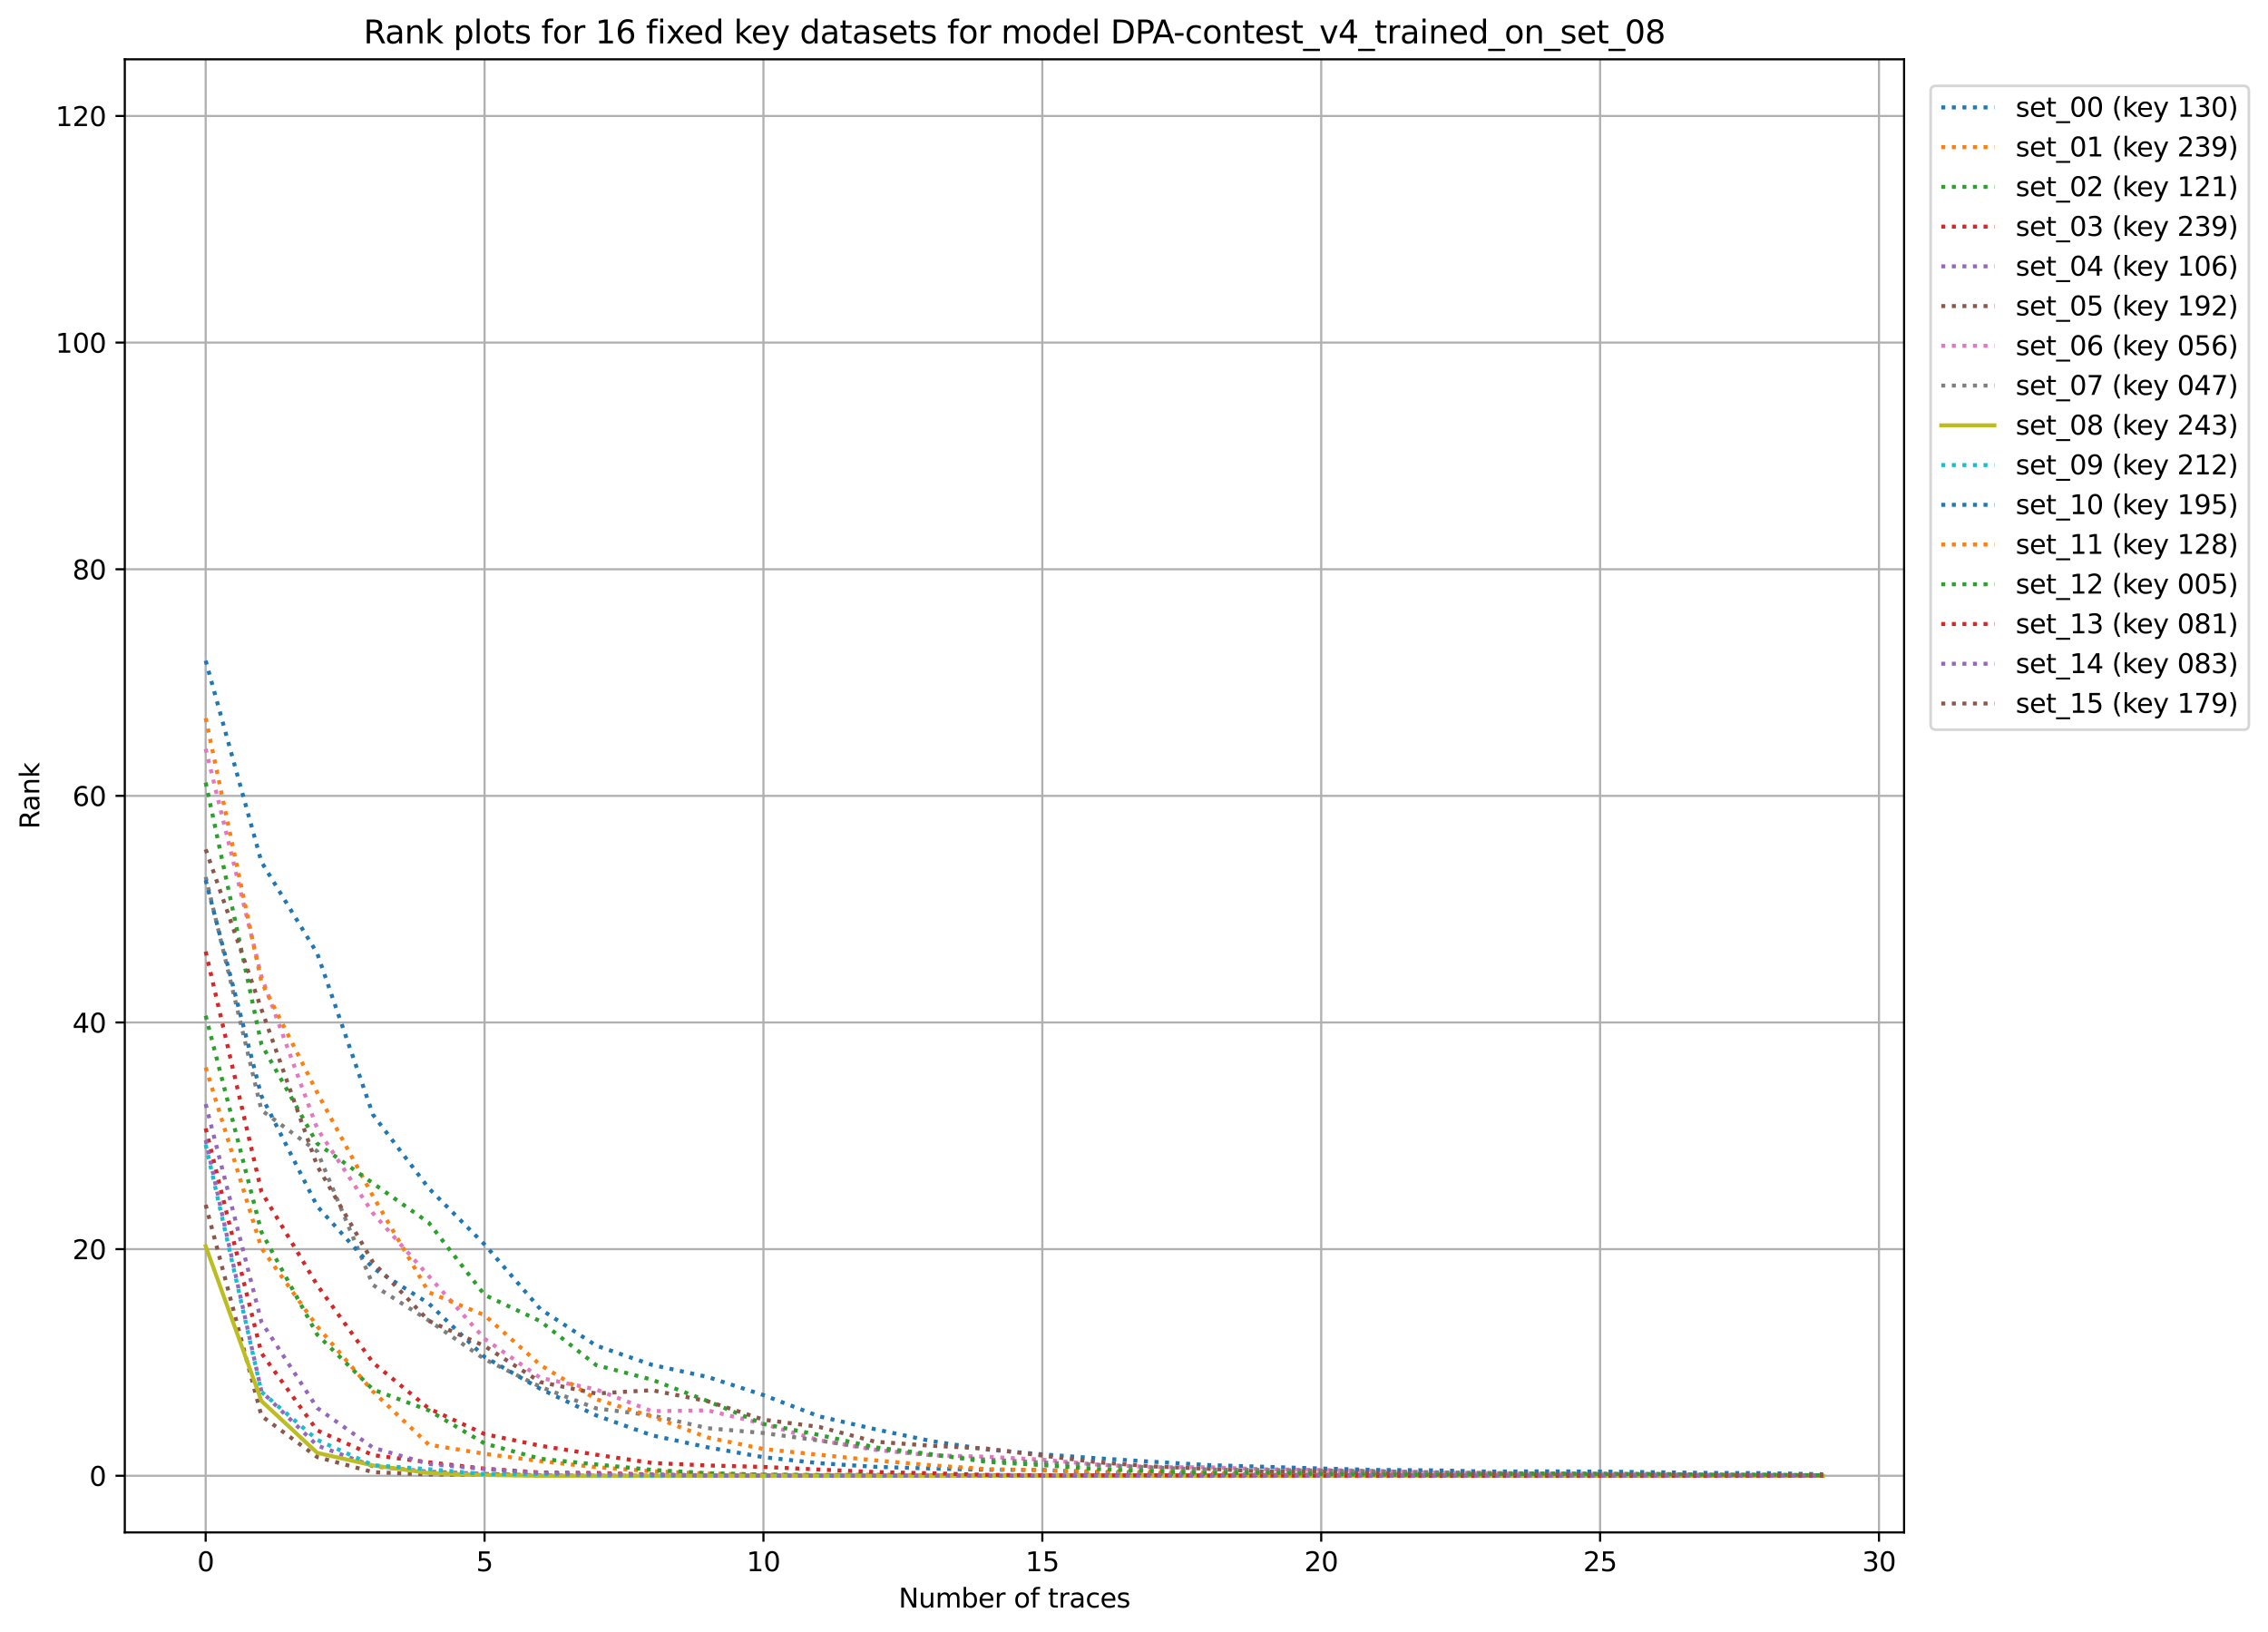<?xml version="1.0" encoding="utf-8" standalone="no"?>
<!DOCTYPE svg PUBLIC "-//W3C//DTD SVG 1.1//EN"
  "http://www.w3.org/Graphics/SVG/1.1/DTD/svg11.dtd">
<svg height="614.274pt" version="1.1" viewBox="0 0 853.52 614.274" width="853.52pt" xmlns="http://www.w3.org/2000/svg" xmlns:xlink="http://www.w3.org/1999/xlink">
 <defs>
  <style type="text/css">*{stroke-linecap:butt;stroke-linejoin:round;}</style>
 </defs>
 <g id="figure_1">
  <g id="patch_1">
   <path d="M 0 614.274 
L 853.52 614.274 
L 853.52 0 
L 0 0 
z
" style="fill:#ffffff;"/>
  </g>
  <g id="axes_1">
   <g id="patch_2">
    <path d="M 46.966 576.718 
L 716.566 576.718 
L 716.566 22.318 
L 46.966 22.318 
z
" style="fill:#ffffff;"/>
   </g>
   <g id="matplotlib.axis_1">
    <g id="xtick_1">
     <g id="line2d_1">
      <path clip-path="url(#pdc22461bcd)" d="M 77.402 576.718 
L 77.402 22.318 
" style="fill:none;stroke:#b0b0b0;stroke-linecap:square;stroke-width:0.8;"/>
     </g>
     <g id="line2d_2">
      <defs>
       <path d="M 0 0 
L 0 3.5 
" id="me81a7fd14e" style="stroke:#000000;stroke-width:0.8;"/>
      </defs>
      <g>
       <use style="stroke:#000000;stroke-width:0.8;" x="77.402" xlink:href="#me81a7fd14e" y="576.718"/>
      </g>
     </g>
     <g id="text_1">
      <!-- 0 -->
      <g transform="translate(74.221 591.317)scale(0.1 -0.1)">
       <defs>
        <path d="M 2034 4250 
Q 1547 4250 1301 3770 
Q 1056 3291 1056 2328 
Q 1056 1369 1301 889 
Q 1547 409 2034 409 
Q 2525 409 2770 889 
Q 3016 1369 3016 2328 
Q 3016 3291 2770 3770 
Q 2525 4250 2034 4250 
z
M 2034 4750 
Q 2819 4750 3233 4129 
Q 3647 3509 3647 2328 
Q 3647 1150 3233 529 
Q 2819 -91 2034 -91 
Q 1250 -91 836 529 
Q 422 1150 422 2328 
Q 422 3509 836 4129 
Q 1250 4750 2034 4750 
z
" id="DejaVuSans-30" transform="scale(0.016)"/>
       </defs>
       <use xlink:href="#DejaVuSans-30"/>
      </g>
     </g>
    </g>
    <g id="xtick_2">
     <g id="line2d_3">
      <path clip-path="url(#pdc22461bcd)" d="M 182.355 576.718 
L 182.355 22.318 
" style="fill:none;stroke:#b0b0b0;stroke-linecap:square;stroke-width:0.8;"/>
     </g>
     <g id="line2d_4">
      <g>
       <use style="stroke:#000000;stroke-width:0.8;" x="182.355" xlink:href="#me81a7fd14e" y="576.718"/>
      </g>
     </g>
     <g id="text_2">
      <!-- 5 -->
      <g transform="translate(179.174 591.317)scale(0.1 -0.1)">
       <defs>
        <path d="M 691 4666 
L 3169 4666 
L 3169 4134 
L 1269 4134 
L 1269 2991 
Q 1406 3038 1543 3061 
Q 1681 3084 1819 3084 
Q 2600 3084 3056 2656 
Q 3513 2228 3513 1497 
Q 3513 744 3044 326 
Q 2575 -91 1722 -91 
Q 1428 -91 1123 -41 
Q 819 9 494 109 
L 494 744 
Q 775 591 1075 516 
Q 1375 441 1709 441 
Q 2250 441 2565 725 
Q 2881 1009 2881 1497 
Q 2881 1984 2565 2268 
Q 2250 2553 1709 2553 
Q 1456 2553 1204 2497 
Q 953 2441 691 2322 
L 691 4666 
z
" id="DejaVuSans-35" transform="scale(0.016)"/>
       </defs>
       <use xlink:href="#DejaVuSans-35"/>
      </g>
     </g>
    </g>
    <g id="xtick_3">
     <g id="line2d_5">
      <path clip-path="url(#pdc22461bcd)" d="M 287.308 576.718 
L 287.308 22.318 
" style="fill:none;stroke:#b0b0b0;stroke-linecap:square;stroke-width:0.8;"/>
     </g>
     <g id="line2d_6">
      <g>
       <use style="stroke:#000000;stroke-width:0.8;" x="287.308" xlink:href="#me81a7fd14e" y="576.718"/>
      </g>
     </g>
     <g id="text_3">
      <!-- 10 -->
      <g transform="translate(280.945 591.317)scale(0.1 -0.1)">
       <defs>
        <path d="M 794 531 
L 1825 531 
L 1825 4091 
L 703 3866 
L 703 4441 
L 1819 4666 
L 2450 4666 
L 2450 531 
L 3481 531 
L 3481 0 
L 794 0 
L 794 531 
z
" id="DejaVuSans-31" transform="scale(0.016)"/>
       </defs>
       <use xlink:href="#DejaVuSans-31"/>
       <use x="63.623" xlink:href="#DejaVuSans-30"/>
      </g>
     </g>
    </g>
    <g id="xtick_4">
     <g id="line2d_7">
      <path clip-path="url(#pdc22461bcd)" d="M 392.261 576.718 
L 392.261 22.318 
" style="fill:none;stroke:#b0b0b0;stroke-linecap:square;stroke-width:0.8;"/>
     </g>
     <g id="line2d_8">
      <g>
       <use style="stroke:#000000;stroke-width:0.8;" x="392.261" xlink:href="#me81a7fd14e" y="576.718"/>
      </g>
     </g>
     <g id="text_4">
      <!-- 15 -->
      <g transform="translate(385.898 591.317)scale(0.1 -0.1)">
       <use xlink:href="#DejaVuSans-31"/>
       <use x="63.623" xlink:href="#DejaVuSans-35"/>
      </g>
     </g>
    </g>
    <g id="xtick_5">
     <g id="line2d_9">
      <path clip-path="url(#pdc22461bcd)" d="M 497.214 576.718 
L 497.214 22.318 
" style="fill:none;stroke:#b0b0b0;stroke-linecap:square;stroke-width:0.8;"/>
     </g>
     <g id="line2d_10">
      <g>
       <use style="stroke:#000000;stroke-width:0.8;" x="497.214" xlink:href="#me81a7fd14e" y="576.718"/>
      </g>
     </g>
     <g id="text_5">
      <!-- 20 -->
      <g transform="translate(490.851 591.317)scale(0.1 -0.1)">
       <defs>
        <path d="M 1228 531 
L 3431 531 
L 3431 0 
L 469 0 
L 469 531 
Q 828 903 1448 1529 
Q 2069 2156 2228 2338 
Q 2531 2678 2651 2914 
Q 2772 3150 2772 3378 
Q 2772 3750 2511 3984 
Q 2250 4219 1831 4219 
Q 1534 4219 1204 4116 
Q 875 4013 500 3803 
L 500 4441 
Q 881 4594 1212 4672 
Q 1544 4750 1819 4750 
Q 2544 4750 2975 4387 
Q 3406 4025 3406 3419 
Q 3406 3131 3298 2873 
Q 3191 2616 2906 2266 
Q 2828 2175 2409 1742 
Q 1991 1309 1228 531 
z
" id="DejaVuSans-32" transform="scale(0.016)"/>
       </defs>
       <use xlink:href="#DejaVuSans-32"/>
       <use x="63.623" xlink:href="#DejaVuSans-30"/>
      </g>
     </g>
    </g>
    <g id="xtick_6">
     <g id="line2d_11">
      <path clip-path="url(#pdc22461bcd)" d="M 602.167 576.718 
L 602.167 22.318 
" style="fill:none;stroke:#b0b0b0;stroke-linecap:square;stroke-width:0.8;"/>
     </g>
     <g id="line2d_12">
      <g>
       <use style="stroke:#000000;stroke-width:0.8;" x="602.167" xlink:href="#me81a7fd14e" y="576.718"/>
      </g>
     </g>
     <g id="text_6">
      <!-- 25 -->
      <g transform="translate(595.804 591.317)scale(0.1 -0.1)">
       <use xlink:href="#DejaVuSans-32"/>
       <use x="63.623" xlink:href="#DejaVuSans-35"/>
      </g>
     </g>
    </g>
    <g id="xtick_7">
     <g id="line2d_13">
      <path clip-path="url(#pdc22461bcd)" d="M 707.12 576.718 
L 707.12 22.318 
" style="fill:none;stroke:#b0b0b0;stroke-linecap:square;stroke-width:0.8;"/>
     </g>
     <g id="line2d_14">
      <g>
       <use style="stroke:#000000;stroke-width:0.8;" x="707.12" xlink:href="#me81a7fd14e" y="576.718"/>
      </g>
     </g>
     <g id="text_7">
      <!-- 30 -->
      <g transform="translate(700.757 591.317)scale(0.1 -0.1)">
       <defs>
        <path d="M 2597 2516 
Q 3050 2419 3304 2112 
Q 3559 1806 3559 1356 
Q 3559 666 3084 287 
Q 2609 -91 1734 -91 
Q 1441 -91 1130 -33 
Q 819 25 488 141 
L 488 750 
Q 750 597 1062 519 
Q 1375 441 1716 441 
Q 2309 441 2620 675 
Q 2931 909 2931 1356 
Q 2931 1769 2642 2001 
Q 2353 2234 1838 2234 
L 1294 2234 
L 1294 2753 
L 1863 2753 
Q 2328 2753 2575 2939 
Q 2822 3125 2822 3475 
Q 2822 3834 2567 4026 
Q 2313 4219 1838 4219 
Q 1578 4219 1281 4162 
Q 984 4106 628 3988 
L 628 4550 
Q 988 4650 1302 4700 
Q 1616 4750 1894 4750 
Q 2613 4750 3031 4423 
Q 3450 4097 3450 3541 
Q 3450 3153 3228 2886 
Q 3006 2619 2597 2516 
z
" id="DejaVuSans-33" transform="scale(0.016)"/>
       </defs>
       <use xlink:href="#DejaVuSans-33"/>
       <use x="63.623" xlink:href="#DejaVuSans-30"/>
      </g>
     </g>
    </g>
    <g id="text_8">
     <!-- Number of traces -->
     <g transform="translate(338.172 604.995)scale(0.1 -0.1)">
      <defs>
       <path d="M 628 4666 
L 1478 4666 
L 3547 763 
L 3547 4666 
L 4159 4666 
L 4159 0 
L 3309 0 
L 1241 3903 
L 1241 0 
L 628 0 
L 628 4666 
z
" id="DejaVuSans-4e" transform="scale(0.016)"/>
       <path d="M 544 1381 
L 544 3500 
L 1119 3500 
L 1119 1403 
Q 1119 906 1312 657 
Q 1506 409 1894 409 
Q 2359 409 2629 706 
Q 2900 1003 2900 1516 
L 2900 3500 
L 3475 3500 
L 3475 0 
L 2900 0 
L 2900 538 
Q 2691 219 2414 64 
Q 2138 -91 1772 -91 
Q 1169 -91 856 284 
Q 544 659 544 1381 
z
M 1991 3584 
L 1991 3584 
z
" id="DejaVuSans-75" transform="scale(0.016)"/>
       <path d="M 3328 2828 
Q 3544 3216 3844 3400 
Q 4144 3584 4550 3584 
Q 5097 3584 5394 3201 
Q 5691 2819 5691 2113 
L 5691 0 
L 5113 0 
L 5113 2094 
Q 5113 2597 4934 2840 
Q 4756 3084 4391 3084 
Q 3944 3084 3684 2787 
Q 3425 2491 3425 1978 
L 3425 0 
L 2847 0 
L 2847 2094 
Q 2847 2600 2669 2842 
Q 2491 3084 2119 3084 
Q 1678 3084 1418 2786 
Q 1159 2488 1159 1978 
L 1159 0 
L 581 0 
L 581 3500 
L 1159 3500 
L 1159 2956 
Q 1356 3278 1631 3431 
Q 1906 3584 2284 3584 
Q 2666 3584 2933 3390 
Q 3200 3197 3328 2828 
z
" id="DejaVuSans-6d" transform="scale(0.016)"/>
       <path d="M 3116 1747 
Q 3116 2381 2855 2742 
Q 2594 3103 2138 3103 
Q 1681 3103 1420 2742 
Q 1159 2381 1159 1747 
Q 1159 1113 1420 752 
Q 1681 391 2138 391 
Q 2594 391 2855 752 
Q 3116 1113 3116 1747 
z
M 1159 2969 
Q 1341 3281 1617 3432 
Q 1894 3584 2278 3584 
Q 2916 3584 3314 3078 
Q 3713 2572 3713 1747 
Q 3713 922 3314 415 
Q 2916 -91 2278 -91 
Q 1894 -91 1617 61 
Q 1341 213 1159 525 
L 1159 0 
L 581 0 
L 581 4863 
L 1159 4863 
L 1159 2969 
z
" id="DejaVuSans-62" transform="scale(0.016)"/>
       <path d="M 3597 1894 
L 3597 1613 
L 953 1613 
Q 991 1019 1311 708 
Q 1631 397 2203 397 
Q 2534 397 2845 478 
Q 3156 559 3463 722 
L 3463 178 
Q 3153 47 2828 -22 
Q 2503 -91 2169 -91 
Q 1331 -91 842 396 
Q 353 884 353 1716 
Q 353 2575 817 3079 
Q 1281 3584 2069 3584 
Q 2775 3584 3186 3129 
Q 3597 2675 3597 1894 
z
M 3022 2063 
Q 3016 2534 2758 2815 
Q 2500 3097 2075 3097 
Q 1594 3097 1305 2825 
Q 1016 2553 972 2059 
L 3022 2063 
z
" id="DejaVuSans-65" transform="scale(0.016)"/>
       <path d="M 2631 2963 
Q 2534 3019 2420 3045 
Q 2306 3072 2169 3072 
Q 1681 3072 1420 2755 
Q 1159 2438 1159 1844 
L 1159 0 
L 581 0 
L 581 3500 
L 1159 3500 
L 1159 2956 
Q 1341 3275 1631 3429 
Q 1922 3584 2338 3584 
Q 2397 3584 2469 3576 
Q 2541 3569 2628 3553 
L 2631 2963 
z
" id="DejaVuSans-72" transform="scale(0.016)"/>
       <path id="DejaVuSans-20" transform="scale(0.016)"/>
       <path d="M 1959 3097 
Q 1497 3097 1228 2736 
Q 959 2375 959 1747 
Q 959 1119 1226 758 
Q 1494 397 1959 397 
Q 2419 397 2687 759 
Q 2956 1122 2956 1747 
Q 2956 2369 2687 2733 
Q 2419 3097 1959 3097 
z
M 1959 3584 
Q 2709 3584 3137 3096 
Q 3566 2609 3566 1747 
Q 3566 888 3137 398 
Q 2709 -91 1959 -91 
Q 1206 -91 779 398 
Q 353 888 353 1747 
Q 353 2609 779 3096 
Q 1206 3584 1959 3584 
z
" id="DejaVuSans-6f" transform="scale(0.016)"/>
       <path d="M 2375 4863 
L 2375 4384 
L 1825 4384 
Q 1516 4384 1395 4259 
Q 1275 4134 1275 3809 
L 1275 3500 
L 2222 3500 
L 2222 3053 
L 1275 3053 
L 1275 0 
L 697 0 
L 697 3053 
L 147 3053 
L 147 3500 
L 697 3500 
L 697 3744 
Q 697 4328 969 4595 
Q 1241 4863 1831 4863 
L 2375 4863 
z
" id="DejaVuSans-66" transform="scale(0.016)"/>
       <path d="M 1172 4494 
L 1172 3500 
L 2356 3500 
L 2356 3053 
L 1172 3053 
L 1172 1153 
Q 1172 725 1289 603 
Q 1406 481 1766 481 
L 2356 481 
L 2356 0 
L 1766 0 
Q 1100 0 847 248 
Q 594 497 594 1153 
L 594 3053 
L 172 3053 
L 172 3500 
L 594 3500 
L 594 4494 
L 1172 4494 
z
" id="DejaVuSans-74" transform="scale(0.016)"/>
       <path d="M 2194 1759 
Q 1497 1759 1228 1600 
Q 959 1441 959 1056 
Q 959 750 1161 570 
Q 1363 391 1709 391 
Q 2188 391 2477 730 
Q 2766 1069 2766 1631 
L 2766 1759 
L 2194 1759 
z
M 3341 1997 
L 3341 0 
L 2766 0 
L 2766 531 
Q 2569 213 2275 61 
Q 1981 -91 1556 -91 
Q 1019 -91 701 211 
Q 384 513 384 1019 
Q 384 1609 779 1909 
Q 1175 2209 1959 2209 
L 2766 2209 
L 2766 2266 
Q 2766 2663 2505 2880 
Q 2244 3097 1772 3097 
Q 1472 3097 1187 3025 
Q 903 2953 641 2809 
L 641 3341 
Q 956 3463 1253 3523 
Q 1550 3584 1831 3584 
Q 2591 3584 2966 3190 
Q 3341 2797 3341 1997 
z
" id="DejaVuSans-61" transform="scale(0.016)"/>
       <path d="M 3122 3366 
L 3122 2828 
Q 2878 2963 2633 3030 
Q 2388 3097 2138 3097 
Q 1578 3097 1268 2742 
Q 959 2388 959 1747 
Q 959 1106 1268 751 
Q 1578 397 2138 397 
Q 2388 397 2633 464 
Q 2878 531 3122 666 
L 3122 134 
Q 2881 22 2623 -34 
Q 2366 -91 2075 -91 
Q 1284 -91 818 406 
Q 353 903 353 1747 
Q 353 2603 823 3093 
Q 1294 3584 2113 3584 
Q 2378 3584 2631 3529 
Q 2884 3475 3122 3366 
z
" id="DejaVuSans-63" transform="scale(0.016)"/>
       <path d="M 2834 3397 
L 2834 2853 
Q 2591 2978 2328 3040 
Q 2066 3103 1784 3103 
Q 1356 3103 1142 2972 
Q 928 2841 928 2578 
Q 928 2378 1081 2264 
Q 1234 2150 1697 2047 
L 1894 2003 
Q 2506 1872 2764 1633 
Q 3022 1394 3022 966 
Q 3022 478 2636 193 
Q 2250 -91 1575 -91 
Q 1294 -91 989 -36 
Q 684 19 347 128 
L 347 722 
Q 666 556 975 473 
Q 1284 391 1588 391 
Q 1994 391 2212 530 
Q 2431 669 2431 922 
Q 2431 1156 2273 1281 
Q 2116 1406 1581 1522 
L 1381 1569 
Q 847 1681 609 1914 
Q 372 2147 372 2553 
Q 372 3047 722 3315 
Q 1072 3584 1716 3584 
Q 2034 3584 2315 3537 
Q 2597 3491 2834 3397 
z
" id="DejaVuSans-73" transform="scale(0.016)"/>
      </defs>
      <use xlink:href="#DejaVuSans-4e"/>
      <use x="74.805" xlink:href="#DejaVuSans-75"/>
      <use x="138.184" xlink:href="#DejaVuSans-6d"/>
      <use x="235.596" xlink:href="#DejaVuSans-62"/>
      <use x="299.072" xlink:href="#DejaVuSans-65"/>
      <use x="360.596" xlink:href="#DejaVuSans-72"/>
      <use x="401.709" xlink:href="#DejaVuSans-20"/>
      <use x="433.496" xlink:href="#DejaVuSans-6f"/>
      <use x="494.678" xlink:href="#DejaVuSans-66"/>
      <use x="529.883" xlink:href="#DejaVuSans-20"/>
      <use x="561.67" xlink:href="#DejaVuSans-74"/>
      <use x="600.879" xlink:href="#DejaVuSans-72"/>
      <use x="641.992" xlink:href="#DejaVuSans-61"/>
      <use x="703.271" xlink:href="#DejaVuSans-63"/>
      <use x="758.252" xlink:href="#DejaVuSans-65"/>
      <use x="819.775" xlink:href="#DejaVuSans-73"/>
     </g>
    </g>
   </g>
   <g id="matplotlib.axis_2">
    <g id="ytick_1">
     <g id="line2d_15">
      <path clip-path="url(#pdc22461bcd)" d="M 46.966 555.395 
L 716.566 555.395 
" style="fill:none;stroke:#b0b0b0;stroke-linecap:square;stroke-width:0.8;"/>
     </g>
     <g id="line2d_16">
      <defs>
       <path d="M 0 0 
L -3.5 0 
" id="me2ed527936" style="stroke:#000000;stroke-width:0.8;"/>
      </defs>
      <g>
       <use style="stroke:#000000;stroke-width:0.8;" x="46.966" xlink:href="#me2ed527936" y="555.395"/>
      </g>
     </g>
     <g id="text_9">
      <!-- 0 -->
      <g transform="translate(33.603 559.194)scale(0.1 -0.1)">
       <use xlink:href="#DejaVuSans-30"/>
      </g>
     </g>
    </g>
    <g id="ytick_2">
     <g id="line2d_17">
      <path clip-path="url(#pdc22461bcd)" d="M 46.966 470.103 
L 716.566 470.103 
" style="fill:none;stroke:#b0b0b0;stroke-linecap:square;stroke-width:0.8;"/>
     </g>
     <g id="line2d_18">
      <g>
       <use style="stroke:#000000;stroke-width:0.8;" x="46.966" xlink:href="#me2ed527936" y="470.103"/>
      </g>
     </g>
     <g id="text_10">
      <!-- 20 -->
      <g transform="translate(27.241 473.902)scale(0.1 -0.1)">
       <use xlink:href="#DejaVuSans-32"/>
       <use x="63.623" xlink:href="#DejaVuSans-30"/>
      </g>
     </g>
    </g>
    <g id="ytick_3">
     <g id="line2d_19">
      <path clip-path="url(#pdc22461bcd)" d="M 46.966 384.81 
L 716.566 384.81 
" style="fill:none;stroke:#b0b0b0;stroke-linecap:square;stroke-width:0.8;"/>
     </g>
     <g id="line2d_20">
      <g>
       <use style="stroke:#000000;stroke-width:0.8;" x="46.966" xlink:href="#me2ed527936" y="384.81"/>
      </g>
     </g>
     <g id="text_11">
      <!-- 40 -->
      <g transform="translate(27.241 388.61)scale(0.1 -0.1)">
       <defs>
        <path d="M 2419 4116 
L 825 1625 
L 2419 1625 
L 2419 4116 
z
M 2253 4666 
L 3047 4666 
L 3047 1625 
L 3713 1625 
L 3713 1100 
L 3047 1100 
L 3047 0 
L 2419 0 
L 2419 1100 
L 313 1100 
L 313 1709 
L 2253 4666 
z
" id="DejaVuSans-34" transform="scale(0.016)"/>
       </defs>
       <use xlink:href="#DejaVuSans-34"/>
       <use x="63.623" xlink:href="#DejaVuSans-30"/>
      </g>
     </g>
    </g>
    <g id="ytick_4">
     <g id="line2d_21">
      <path clip-path="url(#pdc22461bcd)" d="M 46.966 299.518 
L 716.566 299.518 
" style="fill:none;stroke:#b0b0b0;stroke-linecap:square;stroke-width:0.8;"/>
     </g>
     <g id="line2d_22">
      <g>
       <use style="stroke:#000000;stroke-width:0.8;" x="46.966" xlink:href="#me2ed527936" y="299.518"/>
      </g>
     </g>
     <g id="text_12">
      <!-- 60 -->
      <g transform="translate(27.241 303.317)scale(0.1 -0.1)">
       <defs>
        <path d="M 2113 2584 
Q 1688 2584 1439 2293 
Q 1191 2003 1191 1497 
Q 1191 994 1439 701 
Q 1688 409 2113 409 
Q 2538 409 2786 701 
Q 3034 994 3034 1497 
Q 3034 2003 2786 2293 
Q 2538 2584 2113 2584 
z
M 3366 4563 
L 3366 3988 
Q 3128 4100 2886 4159 
Q 2644 4219 2406 4219 
Q 1781 4219 1451 3797 
Q 1122 3375 1075 2522 
Q 1259 2794 1537 2939 
Q 1816 3084 2150 3084 
Q 2853 3084 3261 2657 
Q 3669 2231 3669 1497 
Q 3669 778 3244 343 
Q 2819 -91 2113 -91 
Q 1303 -91 875 529 
Q 447 1150 447 2328 
Q 447 3434 972 4092 
Q 1497 4750 2381 4750 
Q 2619 4750 2861 4703 
Q 3103 4656 3366 4563 
z
" id="DejaVuSans-36" transform="scale(0.016)"/>
       </defs>
       <use xlink:href="#DejaVuSans-36"/>
       <use x="63.623" xlink:href="#DejaVuSans-30"/>
      </g>
     </g>
    </g>
    <g id="ytick_5">
     <g id="line2d_23">
      <path clip-path="url(#pdc22461bcd)" d="M 46.966 214.226 
L 716.566 214.226 
" style="fill:none;stroke:#b0b0b0;stroke-linecap:square;stroke-width:0.8;"/>
     </g>
     <g id="line2d_24">
      <g>
       <use style="stroke:#000000;stroke-width:0.8;" x="46.966" xlink:href="#me2ed527936" y="214.226"/>
      </g>
     </g>
     <g id="text_13">
      <!-- 80 -->
      <g transform="translate(27.241 218.025)scale(0.1 -0.1)">
       <defs>
        <path d="M 2034 2216 
Q 1584 2216 1326 1975 
Q 1069 1734 1069 1313 
Q 1069 891 1326 650 
Q 1584 409 2034 409 
Q 2484 409 2743 651 
Q 3003 894 3003 1313 
Q 3003 1734 2745 1975 
Q 2488 2216 2034 2216 
z
M 1403 2484 
Q 997 2584 770 2862 
Q 544 3141 544 3541 
Q 544 4100 942 4425 
Q 1341 4750 2034 4750 
Q 2731 4750 3128 4425 
Q 3525 4100 3525 3541 
Q 3525 3141 3298 2862 
Q 3072 2584 2669 2484 
Q 3125 2378 3379 2068 
Q 3634 1759 3634 1313 
Q 3634 634 3220 271 
Q 2806 -91 2034 -91 
Q 1263 -91 848 271 
Q 434 634 434 1313 
Q 434 1759 690 2068 
Q 947 2378 1403 2484 
z
M 1172 3481 
Q 1172 3119 1398 2916 
Q 1625 2713 2034 2713 
Q 2441 2713 2670 2916 
Q 2900 3119 2900 3481 
Q 2900 3844 2670 4047 
Q 2441 4250 2034 4250 
Q 1625 4250 1398 4047 
Q 1172 3844 1172 3481 
z
" id="DejaVuSans-38" transform="scale(0.016)"/>
       </defs>
       <use xlink:href="#DejaVuSans-38"/>
       <use x="63.623" xlink:href="#DejaVuSans-30"/>
      </g>
     </g>
    </g>
    <g id="ytick_6">
     <g id="line2d_25">
      <path clip-path="url(#pdc22461bcd)" d="M 46.966 128.934 
L 716.566 128.934 
" style="fill:none;stroke:#b0b0b0;stroke-linecap:square;stroke-width:0.8;"/>
     </g>
     <g id="line2d_26">
      <g>
       <use style="stroke:#000000;stroke-width:0.8;" x="46.966" xlink:href="#me2ed527936" y="128.934"/>
      </g>
     </g>
     <g id="text_14">
      <!-- 100 -->
      <g transform="translate(20.878 132.733)scale(0.1 -0.1)">
       <use xlink:href="#DejaVuSans-31"/>
       <use x="63.623" xlink:href="#DejaVuSans-30"/>
       <use x="127.246" xlink:href="#DejaVuSans-30"/>
      </g>
     </g>
    </g>
    <g id="ytick_7">
     <g id="line2d_27">
      <path clip-path="url(#pdc22461bcd)" d="M 46.966 43.641 
L 716.566 43.641 
" style="fill:none;stroke:#b0b0b0;stroke-linecap:square;stroke-width:0.8;"/>
     </g>
     <g id="line2d_28">
      <g>
       <use style="stroke:#000000;stroke-width:0.8;" x="46.966" xlink:href="#me2ed527936" y="43.641"/>
      </g>
     </g>
     <g id="text_15">
      <!-- 120 -->
      <g transform="translate(20.878 47.44)scale(0.1 -0.1)">
       <use xlink:href="#DejaVuSans-31"/>
       <use x="63.623" xlink:href="#DejaVuSans-32"/>
       <use x="127.246" xlink:href="#DejaVuSans-30"/>
      </g>
     </g>
    </g>
    <g id="text_16">
     <!-- Rank -->
     <g transform="translate(14.798 312.008)rotate(-90)scale(0.1 -0.1)">
      <defs>
       <path d="M 2841 2188 
Q 3044 2119 3236 1894 
Q 3428 1669 3622 1275 
L 4263 0 
L 3584 0 
L 2988 1197 
Q 2756 1666 2539 1819 
Q 2322 1972 1947 1972 
L 1259 1972 
L 1259 0 
L 628 0 
L 628 4666 
L 2053 4666 
Q 2853 4666 3247 4331 
Q 3641 3997 3641 3322 
Q 3641 2881 3436 2590 
Q 3231 2300 2841 2188 
z
M 1259 4147 
L 1259 2491 
L 2053 2491 
Q 2509 2491 2742 2702 
Q 2975 2913 2975 3322 
Q 2975 3731 2742 3939 
Q 2509 4147 2053 4147 
L 1259 4147 
z
" id="DejaVuSans-52" transform="scale(0.016)"/>
       <path d="M 3513 2113 
L 3513 0 
L 2938 0 
L 2938 2094 
Q 2938 2591 2744 2837 
Q 2550 3084 2163 3084 
Q 1697 3084 1428 2787 
Q 1159 2491 1159 1978 
L 1159 0 
L 581 0 
L 581 3500 
L 1159 3500 
L 1159 2956 
Q 1366 3272 1645 3428 
Q 1925 3584 2291 3584 
Q 2894 3584 3203 3211 
Q 3513 2838 3513 2113 
z
" id="DejaVuSans-6e" transform="scale(0.016)"/>
       <path d="M 581 4863 
L 1159 4863 
L 1159 1991 
L 2875 3500 
L 3609 3500 
L 1753 1863 
L 3688 0 
L 2938 0 
L 1159 1709 
L 1159 0 
L 581 0 
L 581 4863 
z
" id="DejaVuSans-6b" transform="scale(0.016)"/>
      </defs>
      <use xlink:href="#DejaVuSans-52"/>
      <use x="67.232" xlink:href="#DejaVuSans-61"/>
      <use x="128.512" xlink:href="#DejaVuSans-6e"/>
      <use x="191.891" xlink:href="#DejaVuSans-6b"/>
     </g>
    </g>
   </g>
   <g id="line2d_29">
    <path clip-path="url(#pdc22461bcd)" d="M 77.402 248.641 
L 98.393 324.381 
L 119.383 358.796 
L 140.374 419.524 
L 161.364 447.202 
L 182.355 468.354 
L 203.346 492.663 
L 224.336 506.395 
L 245.327 513.644 
L 266.317 518.208 
L 287.308 525.031 
L 308.299 533.048 
L 329.289 537.867 
L 350.28 542.303 
L 371.27 545.501 
L 392.261 547.335 
L 413.252 548.828 
L 434.242 550.15 
L 455.233 551.386 
L 476.223 552.026 
L 497.214 552.666 
L 518.204 553.22 
L 539.195 553.348 
L 560.186 553.817 
L 581.176 553.732 
L 602.167 553.817 
L 623.157 554.073 
L 644.148 554.329 
L 665.139 554.414 
L 686.129 554.841 
" style="fill:none;stroke:#1f77b4;stroke-dasharray:1.5,2.475;stroke-dashoffset:0;stroke-width:1.5;"/>
   </g>
   <g id="line2d_30">
    <path clip-path="url(#pdc22461bcd)" d="M 77.402 401.741 
L 98.393 469.719 
L 119.383 499.187 
L 140.374 523.709 
L 161.364 543.71 
L 182.355 547.122 
L 203.346 549.894 
L 224.336 552.154 
L 245.327 553.689 
L 266.317 554.585 
L 287.308 554.926 
L 308.299 555.139 
L 329.289 554.969 
L 350.28 555.182 
L 371.27 555.182 
L 392.261 555.267 
L 413.252 555.31 
L 434.242 555.31 
L 455.233 555.31 
L 476.223 555.31 
L 497.214 555.395 
L 518.204 555.395 
L 539.195 555.395 
L 560.186 555.395 
L 581.176 555.395 
L 602.167 555.395 
L 623.157 555.395 
L 644.148 555.395 
L 665.139 555.395 
L 686.129 555.395 
" style="fill:none;stroke:#ff7f0e;stroke-dasharray:1.5,2.475;stroke-dashoffset:0;stroke-width:1.5;"/>
   </g>
   <g id="line2d_31">
    <path clip-path="url(#pdc22461bcd)" d="M 77.402 382.252 
L 98.393 463.663 
L 119.383 502.301 
L 140.374 522.941 
L 161.364 530.788 
L 182.355 543.241 
L 203.346 548.998 
L 224.336 551.13 
L 245.327 553.177 
L 266.317 554.414 
L 287.308 554.969 
L 308.299 555.097 
L 329.289 555.267 
L 350.28 555.267 
L 371.27 555.395 
L 392.261 555.395 
L 413.252 555.395 
L 434.242 555.395 
L 455.233 555.395 
L 476.223 555.395 
L 497.214 555.395 
L 518.204 555.395 
L 539.195 555.395 
L 560.186 555.395 
L 581.176 555.395 
L 602.167 555.395 
L 623.157 555.395 
L 644.148 555.395 
L 665.139 555.395 
L 686.129 555.395 
" style="fill:none;stroke:#2ca02c;stroke-dasharray:1.5,2.475;stroke-dashoffset:0;stroke-width:1.5;"/>
   </g>
   <g id="line2d_32">
    <path clip-path="url(#pdc22461bcd)" d="M 77.402 424.685 
L 98.393 509.252 
L 119.383 538.337 
L 140.374 547.633 
L 161.364 550.32 
L 182.355 552.708 
L 203.346 554.158 
L 224.336 554.329 
L 245.327 554.926 
L 266.317 555.224 
L 287.308 555.31 
L 308.299 555.352 
L 329.289 555.395 
L 350.28 555.395 
L 371.27 555.395 
L 392.261 555.395 
L 413.252 555.395 
L 434.242 555.395 
L 455.233 555.395 
L 476.223 555.395 
L 497.214 555.395 
L 518.204 555.395 
L 539.195 555.395 
L 560.186 555.395 
L 581.176 555.395 
L 602.167 555.395 
L 623.157 555.395 
L 644.148 555.395 
L 665.139 555.395 
L 686.129 555.395 
" style="fill:none;stroke:#d62728;stroke-dasharray:1.5,2.475;stroke-dashoffset:0;stroke-width:1.5;"/>
   </g>
   <g id="line2d_33">
    <path clip-path="url(#pdc22461bcd)" d="M 77.402 429.034 
L 98.393 523.666 
L 119.383 544.009 
L 140.374 551.813 
L 161.364 553.86 
L 182.355 554.67 
L 203.346 555.224 
L 224.336 555.352 
L 245.327 555.352 
L 266.317 555.395 
L 287.308 555.395 
L 308.299 555.395 
L 329.289 555.395 
L 350.28 555.395 
L 371.27 555.395 
L 392.261 555.395 
L 413.252 555.395 
L 434.242 555.395 
L 455.233 555.395 
L 476.223 555.395 
L 497.214 555.395 
L 518.204 555.395 
L 539.195 555.395 
L 560.186 555.395 
L 581.176 555.395 
L 602.167 555.395 
L 623.157 555.395 
L 644.148 555.395 
L 665.139 555.395 
L 686.129 555.395 
" style="fill:none;stroke:#9467bd;stroke-dasharray:1.5,2.475;stroke-dashoffset:0;stroke-width:1.5;"/>
   </g>
   <g id="line2d_34">
    <path clip-path="url(#pdc22461bcd)" d="M 77.402 453.428 
L 98.393 532.878 
L 119.383 548.358 
L 140.374 554.03 
L 161.364 554.926 
L 182.355 554.969 
L 203.346 555.267 
L 224.336 555.395 
L 245.327 555.395 
L 266.317 555.395 
L 287.308 555.395 
L 308.299 555.395 
L 329.289 555.395 
L 350.28 555.395 
L 371.27 555.395 
L 392.261 555.395 
L 413.252 555.395 
L 434.242 555.395 
L 455.233 555.395 
L 476.223 555.395 
L 497.214 555.395 
L 518.204 555.395 
L 539.195 555.395 
L 560.186 555.395 
L 581.176 555.395 
L 602.167 555.395 
L 623.157 555.395 
L 644.148 555.395 
L 665.139 555.395 
L 686.129 555.395 
" style="fill:none;stroke:#8c564b;stroke-dasharray:1.5,2.475;stroke-dashoffset:0;stroke-width:1.5;"/>
   </g>
   <g id="line2d_35">
    <path clip-path="url(#pdc22461bcd)" d="M 77.402 281.82 
L 98.393 367.539 
L 119.383 424.77 
L 140.374 456.584 
L 161.364 480.253 
L 182.355 503.836 
L 203.346 518.549 
L 224.336 522.899 
L 245.327 531.087 
L 266.317 530.788 
L 287.308 535.863 
L 308.299 542.047 
L 329.289 545.629 
L 350.28 547.676 
L 371.27 548.23 
L 392.261 549.339 
L 413.252 551.216 
L 434.242 552.154 
L 455.233 552.197 
L 476.223 552.964 
L 497.214 553.22 
L 518.204 553.561 
L 539.195 554.244 
L 560.186 554.499 
L 581.176 554.627 
L 602.167 554.67 
L 623.157 554.755 
L 644.148 555.054 
L 665.139 555.097 
L 686.129 555.182 
" style="fill:none;stroke:#e377c2;stroke-dasharray:1.5,2.475;stroke-dashoffset:0;stroke-width:1.5;"/>
   </g>
   <g id="line2d_36">
    <path clip-path="url(#pdc22461bcd)" d="M 77.402 330.053 
L 98.393 417.819 
L 119.383 433.299 
L 140.374 483.622 
L 161.364 496.97 
L 182.355 511.512 
L 203.346 521.918 
L 224.336 530.021 
L 245.327 532.665 
L 266.317 537.484 
L 287.308 539.317 
L 308.299 542.132 
L 329.289 545.331 
L 350.28 547.591 
L 371.27 549.339 
L 392.261 550.405 
L 413.252 551.301 
L 434.242 552.325 
L 455.233 553.05 
L 476.223 553.22 
L 497.214 553.433 
L 518.204 553.732 
L 539.195 554.073 
L 560.186 554.329 
L 581.176 554.542 
L 602.167 554.67 
L 623.157 555.054 
L 644.148 555.139 
L 665.139 555.224 
L 686.129 555.224 
" style="fill:none;stroke:#7f7f7f;stroke-dasharray:1.5,2.475;stroke-dashoffset:0;stroke-width:1.5;"/>
   </g>
   <g id="line2d_37">
    <path clip-path="url(#pdc22461bcd)" d="M 77.402 468.994 
L 98.393 527.249 
L 119.383 546.781 
L 140.374 551.514 
L 161.364 554.372 
L 182.355 555.097 
L 203.346 555.395 
L 224.336 555.395 
L 245.327 555.395 
L 266.317 555.395 
L 287.308 555.395 
L 308.299 555.395 
L 329.289 555.395 
L 350.28 555.395 
L 371.27 555.395 
L 392.261 555.395 
L 413.252 555.395 
L 434.242 555.395 
L 455.233 555.395 
L 476.223 555.395 
L 497.214 555.395 
L 518.204 555.395 
L 539.195 555.395 
L 560.186 555.395 
L 581.176 555.395 
L 602.167 555.395 
L 623.157 555.395 
L 644.148 555.395 
L 665.139 555.395 
L 686.129 555.395 
" style="fill:none;stroke:#bcbd22;stroke-linecap:square;stroke-width:1.5;"/>
   </g>
   <g id="line2d_38">
    <path clip-path="url(#pdc22461bcd)" d="M 77.402 430.826 
L 98.393 523.837 
L 119.383 541.876 
L 140.374 551.429 
L 161.364 552.922 
L 182.355 554.755 
L 203.346 554.755 
L 224.336 555.267 
L 245.327 555.352 
L 266.317 555.395 
L 287.308 555.395 
L 308.299 555.395 
L 329.289 555.395 
L 350.28 555.395 
L 371.27 555.395 
L 392.261 555.395 
L 413.252 555.395 
L 434.242 555.395 
L 455.233 555.395 
L 476.223 555.395 
L 497.214 555.395 
L 518.204 555.395 
L 539.195 555.395 
L 560.186 555.395 
L 581.176 555.395 
L 602.167 555.395 
L 623.157 555.395 
L 644.148 555.395 
L 665.139 555.395 
L 686.129 555.395 
" style="fill:none;stroke:#17becf;stroke-dasharray:1.5,2.475;stroke-dashoffset:0;stroke-width:1.5;"/>
   </g>
   <g id="line2d_39">
    <path clip-path="url(#pdc22461bcd)" d="M 77.402 331.247 
L 98.393 412.488 
L 119.383 453.982 
L 140.374 477.225 
L 161.364 490.573 
L 182.355 510.659 
L 203.346 522.685 
L 224.336 532.665 
L 245.327 540.17 
L 266.317 544.691 
L 287.308 548.401 
L 308.299 550.661 
L 329.289 552.026 
L 350.28 552.666 
L 371.27 553.135 
L 392.261 553.22 
L 413.252 554.116 
L 434.242 554.542 
L 455.233 554.841 
L 476.223 555.097 
L 497.214 554.926 
L 518.204 555.054 
L 539.195 555.224 
L 560.186 555.224 
L 581.176 555.267 
L 602.167 555.352 
L 623.157 555.352 
L 644.148 555.352 
L 665.139 555.352 
L 686.129 555.352 
" style="fill:none;stroke:#1f77b4;stroke-dasharray:1.5,2.475;stroke-dashoffset:0;stroke-width:1.5;"/>
   </g>
   <g id="line2d_40">
    <path clip-path="url(#pdc22461bcd)" d="M 77.402 270.306 
L 98.393 369.586 
L 119.383 411.208 
L 140.374 450.187 
L 161.364 486.351 
L 182.355 494.965 
L 203.346 513.687 
L 224.336 526.566 
L 245.327 533.091 
L 266.317 540.981 
L 287.308 545.331 
L 308.299 547.506 
L 329.289 549.595 
L 350.28 551.429 
L 371.27 552.879 
L 392.261 553.305 
L 413.252 553.817 
L 434.242 553.902 
L 455.233 554.244 
L 476.223 554.841 
L 497.214 555.011 
L 518.204 555.139 
L 539.195 555.097 
L 560.186 555.182 
L 581.176 555.182 
L 602.167 555.182 
L 623.157 555.31 
L 644.148 555.31 
L 665.139 555.395 
L 686.129 555.395 
" style="fill:none;stroke:#ff7f0e;stroke-dasharray:1.5,2.475;stroke-dashoffset:0;stroke-width:1.5;"/>
   </g>
   <g id="line2d_41">
    <path clip-path="url(#pdc22461bcd)" d="M 77.402 294.529 
L 98.393 393.041 
L 119.383 430.357 
L 140.374 445.325 
L 161.364 460.166 
L 182.355 487.332 
L 203.346 497.226 
L 224.336 513.73 
L 245.327 519.231 
L 266.317 527.291 
L 287.308 535.906 
L 308.299 540.042 
L 329.289 544.691 
L 350.28 547.25 
L 371.27 550.15 
L 392.261 551.386 
L 413.252 552.879 
L 434.242 553.689 
L 455.233 554.414 
L 476.223 554.286 
L 497.214 554.755 
L 518.204 554.926 
L 539.195 555.054 
L 560.186 554.755 
L 581.176 554.627 
L 602.167 554.713 
L 623.157 554.713 
L 644.148 554.969 
L 665.139 554.969 
L 686.129 555.224 
" style="fill:none;stroke:#2ca02c;stroke-dasharray:1.5,2.475;stroke-dashoffset:0;stroke-width:1.5;"/>
   </g>
   <g id="line2d_42">
    <path clip-path="url(#pdc22461bcd)" d="M 77.402 358.114 
L 98.393 448.524 
L 119.383 483.664 
L 140.374 512.834 
L 161.364 530.063 
L 182.355 539.701 
L 203.346 544.094 
L 224.336 547.463 
L 245.327 550.576 
L 266.317 551.514 
L 287.308 552.069 
L 308.299 553.05 
L 329.289 553.988 
L 350.28 554.457 
L 371.27 555.054 
L 392.261 555.224 
L 413.252 555.267 
L 434.242 555.224 
L 455.233 555.31 
L 476.223 555.31 
L 497.214 555.352 
L 518.204 555.395 
L 539.195 555.395 
L 560.186 555.395 
L 581.176 555.395 
L 602.167 555.395 
L 623.157 555.395 
L 644.148 555.395 
L 665.139 555.395 
L 686.129 555.395 
" style="fill:none;stroke:#d62728;stroke-dasharray:1.5,2.475;stroke-dashoffset:0;stroke-width:1.5;"/>
   </g>
   <g id="line2d_43">
    <path clip-path="url(#pdc22461bcd)" d="M 77.402 415.516 
L 98.393 497.524 
L 119.383 529.893 
L 140.374 544.819 
L 161.364 550.96 
L 182.355 552.879 
L 203.346 554.329 
L 224.336 554.713 
L 245.327 555.054 
L 266.317 555.395 
L 287.308 555.395 
L 308.299 555.395 
L 329.289 555.395 
L 350.28 555.395 
L 371.27 555.395 
L 392.261 555.395 
L 413.252 555.395 
L 434.242 555.395 
L 455.233 555.395 
L 476.223 555.395 
L 497.214 555.395 
L 518.204 555.395 
L 539.195 555.395 
L 560.186 555.395 
L 581.176 555.395 
L 602.167 555.395 
L 623.157 555.395 
L 644.148 555.395 
L 665.139 555.395 
L 686.129 555.395 
" style="fill:none;stroke:#9467bd;stroke-dasharray:1.5,2.475;stroke-dashoffset:0;stroke-width:1.5;"/>
   </g>
   <g id="line2d_44">
    <path clip-path="url(#pdc22461bcd)" d="M 77.402 319.647 
L 98.393 379.863 
L 119.383 438.8 
L 140.374 475.092 
L 161.364 497.098 
L 182.355 506.565 
L 203.346 520.127 
L 224.336 524.434 
L 245.327 523.197 
L 266.317 527.334 
L 287.308 534.285 
L 308.299 537.015 
L 329.289 542.559 
L 350.28 544.094 
L 371.27 545.16 
L 392.261 547.804 
L 413.252 550.32 
L 434.242 551.898 
L 455.233 552.794 
L 476.223 553.817 
L 497.214 553.817 
L 518.204 554.372 
L 539.195 554.798 
L 560.186 554.627 
L 581.176 554.798 
L 602.167 554.841 
L 623.157 554.926 
L 644.148 555.054 
L 665.139 555.182 
L 686.129 555.267 
" style="fill:none;stroke:#8c564b;stroke-dasharray:1.5,2.475;stroke-dashoffset:0;stroke-width:1.5;"/>
   </g>
   <g id="patch_3">
    <path d="M 46.966 576.718 
L 46.966 22.318 
" style="fill:none;stroke:#000000;stroke-linecap:square;stroke-linejoin:miter;stroke-width:0.8;"/>
   </g>
   <g id="patch_4">
    <path d="M 716.566 576.718 
L 716.566 22.318 
" style="fill:none;stroke:#000000;stroke-linecap:square;stroke-linejoin:miter;stroke-width:0.8;"/>
   </g>
   <g id="patch_5">
    <path d="M 46.966 576.718 
L 716.566 576.718 
" style="fill:none;stroke:#000000;stroke-linecap:square;stroke-linejoin:miter;stroke-width:0.8;"/>
   </g>
   <g id="patch_6">
    <path d="M 46.966 22.318 
L 716.566 22.318 
" style="fill:none;stroke:#000000;stroke-linecap:square;stroke-linejoin:miter;stroke-width:0.8;"/>
   </g>
   <g id="text_17">
    <!-- Rank plots for 16 fixed key datasets for model DPA-contest_v4_trained_on_set_08 -->
    <g transform="translate(136.821 16.318)scale(0.12 -0.12)">
     <defs>
      <path d="M 1159 525 
L 1159 -1331 
L 581 -1331 
L 581 3500 
L 1159 3500 
L 1159 2969 
Q 1341 3281 1617 3432 
Q 1894 3584 2278 3584 
Q 2916 3584 3314 3078 
Q 3713 2572 3713 1747 
Q 3713 922 3314 415 
Q 2916 -91 2278 -91 
Q 1894 -91 1617 61 
Q 1341 213 1159 525 
z
M 3116 1747 
Q 3116 2381 2855 2742 
Q 2594 3103 2138 3103 
Q 1681 3103 1420 2742 
Q 1159 2381 1159 1747 
Q 1159 1113 1420 752 
Q 1681 391 2138 391 
Q 2594 391 2855 752 
Q 3116 1113 3116 1747 
z
" id="DejaVuSans-70" transform="scale(0.016)"/>
      <path d="M 603 4863 
L 1178 4863 
L 1178 0 
L 603 0 
L 603 4863 
z
" id="DejaVuSans-6c" transform="scale(0.016)"/>
      <path d="M 603 3500 
L 1178 3500 
L 1178 0 
L 603 0 
L 603 3500 
z
M 603 4863 
L 1178 4863 
L 1178 4134 
L 603 4134 
L 603 4863 
z
" id="DejaVuSans-69" transform="scale(0.016)"/>
      <path d="M 3513 3500 
L 2247 1797 
L 3578 0 
L 2900 0 
L 1881 1375 
L 863 0 
L 184 0 
L 1544 1831 
L 300 3500 
L 978 3500 
L 1906 2253 
L 2834 3500 
L 3513 3500 
z
" id="DejaVuSans-78" transform="scale(0.016)"/>
      <path d="M 2906 2969 
L 2906 4863 
L 3481 4863 
L 3481 0 
L 2906 0 
L 2906 525 
Q 2725 213 2448 61 
Q 2172 -91 1784 -91 
Q 1150 -91 751 415 
Q 353 922 353 1747 
Q 353 2572 751 3078 
Q 1150 3584 1784 3584 
Q 2172 3584 2448 3432 
Q 2725 3281 2906 2969 
z
M 947 1747 
Q 947 1113 1208 752 
Q 1469 391 1925 391 
Q 2381 391 2643 752 
Q 2906 1113 2906 1747 
Q 2906 2381 2643 2742 
Q 2381 3103 1925 3103 
Q 1469 3103 1208 2742 
Q 947 2381 947 1747 
z
" id="DejaVuSans-64" transform="scale(0.016)"/>
      <path d="M 2059 -325 
Q 1816 -950 1584 -1140 
Q 1353 -1331 966 -1331 
L 506 -1331 
L 506 -850 
L 844 -850 
Q 1081 -850 1212 -737 
Q 1344 -625 1503 -206 
L 1606 56 
L 191 3500 
L 800 3500 
L 1894 763 
L 2988 3500 
L 3597 3500 
L 2059 -325 
z
" id="DejaVuSans-79" transform="scale(0.016)"/>
      <path d="M 1259 4147 
L 1259 519 
L 2022 519 
Q 2988 519 3436 956 
Q 3884 1394 3884 2338 
Q 3884 3275 3436 3711 
Q 2988 4147 2022 4147 
L 1259 4147 
z
M 628 4666 
L 1925 4666 
Q 3281 4666 3915 4102 
Q 4550 3538 4550 2338 
Q 4550 1131 3912 565 
Q 3275 0 1925 0 
L 628 0 
L 628 4666 
z
" id="DejaVuSans-44" transform="scale(0.016)"/>
      <path d="M 1259 4147 
L 1259 2394 
L 2053 2394 
Q 2494 2394 2734 2622 
Q 2975 2850 2975 3272 
Q 2975 3691 2734 3919 
Q 2494 4147 2053 4147 
L 1259 4147 
z
M 628 4666 
L 2053 4666 
Q 2838 4666 3239 4311 
Q 3641 3956 3641 3272 
Q 3641 2581 3239 2228 
Q 2838 1875 2053 1875 
L 1259 1875 
L 1259 0 
L 628 0 
L 628 4666 
z
" id="DejaVuSans-50" transform="scale(0.016)"/>
      <path d="M 2188 4044 
L 1331 1722 
L 3047 1722 
L 2188 4044 
z
M 1831 4666 
L 2547 4666 
L 4325 0 
L 3669 0 
L 3244 1197 
L 1141 1197 
L 716 0 
L 50 0 
L 1831 4666 
z
" id="DejaVuSans-41" transform="scale(0.016)"/>
      <path d="M 313 2009 
L 1997 2009 
L 1997 1497 
L 313 1497 
L 313 2009 
z
" id="DejaVuSans-2d" transform="scale(0.016)"/>
      <path d="M 3263 -1063 
L 3263 -1509 
L -63 -1509 
L -63 -1063 
L 3263 -1063 
z
" id="DejaVuSans-5f" transform="scale(0.016)"/>
      <path d="M 191 3500 
L 800 3500 
L 1894 563 
L 2988 3500 
L 3597 3500 
L 2284 0 
L 1503 0 
L 191 3500 
z
" id="DejaVuSans-76" transform="scale(0.016)"/>
     </defs>
     <use xlink:href="#DejaVuSans-52"/>
     <use x="67.232" xlink:href="#DejaVuSans-61"/>
     <use x="128.512" xlink:href="#DejaVuSans-6e"/>
     <use x="191.891" xlink:href="#DejaVuSans-6b"/>
     <use x="249.801" xlink:href="#DejaVuSans-20"/>
     <use x="281.588" xlink:href="#DejaVuSans-70"/>
     <use x="345.064" xlink:href="#DejaVuSans-6c"/>
     <use x="372.848" xlink:href="#DejaVuSans-6f"/>
     <use x="434.029" xlink:href="#DejaVuSans-74"/>
     <use x="473.238" xlink:href="#DejaVuSans-73"/>
     <use x="525.338" xlink:href="#DejaVuSans-20"/>
     <use x="557.125" xlink:href="#DejaVuSans-66"/>
     <use x="592.33" xlink:href="#DejaVuSans-6f"/>
     <use x="653.512" xlink:href="#DejaVuSans-72"/>
     <use x="694.625" xlink:href="#DejaVuSans-20"/>
     <use x="726.412" xlink:href="#DejaVuSans-31"/>
     <use x="790.035" xlink:href="#DejaVuSans-36"/>
     <use x="853.658" xlink:href="#DejaVuSans-20"/>
     <use x="885.445" xlink:href="#DejaVuSans-66"/>
     <use x="920.65" xlink:href="#DejaVuSans-69"/>
     <use x="948.434" xlink:href="#DejaVuSans-78"/>
     <use x="1004.488" xlink:href="#DejaVuSans-65"/>
     <use x="1066.012" xlink:href="#DejaVuSans-64"/>
     <use x="1129.488" xlink:href="#DejaVuSans-20"/>
     <use x="1161.275" xlink:href="#DejaVuSans-6b"/>
     <use x="1215.561" xlink:href="#DejaVuSans-65"/>
     <use x="1277.084" xlink:href="#DejaVuSans-79"/>
     <use x="1336.264" xlink:href="#DejaVuSans-20"/>
     <use x="1368.051" xlink:href="#DejaVuSans-64"/>
     <use x="1431.527" xlink:href="#DejaVuSans-61"/>
     <use x="1492.807" xlink:href="#DejaVuSans-74"/>
     <use x="1532.016" xlink:href="#DejaVuSans-61"/>
     <use x="1593.295" xlink:href="#DejaVuSans-73"/>
     <use x="1645.395" xlink:href="#DejaVuSans-65"/>
     <use x="1706.918" xlink:href="#DejaVuSans-74"/>
     <use x="1746.127" xlink:href="#DejaVuSans-73"/>
     <use x="1798.227" xlink:href="#DejaVuSans-20"/>
     <use x="1830.014" xlink:href="#DejaVuSans-66"/>
     <use x="1865.219" xlink:href="#DejaVuSans-6f"/>
     <use x="1926.4" xlink:href="#DejaVuSans-72"/>
     <use x="1967.514" xlink:href="#DejaVuSans-20"/>
     <use x="1999.301" xlink:href="#DejaVuSans-6d"/>
     <use x="2096.713" xlink:href="#DejaVuSans-6f"/>
     <use x="2157.895" xlink:href="#DejaVuSans-64"/>
     <use x="2221.371" xlink:href="#DejaVuSans-65"/>
     <use x="2282.895" xlink:href="#DejaVuSans-6c"/>
     <use x="2310.678" xlink:href="#DejaVuSans-20"/>
     <use x="2342.465" xlink:href="#DejaVuSans-44"/>
     <use x="2419.467" xlink:href="#DejaVuSans-50"/>
     <use x="2473.395" xlink:href="#DejaVuSans-41"/>
     <use x="2539.553" xlink:href="#DejaVuSans-2d"/>
     <use x="2575.637" xlink:href="#DejaVuSans-63"/>
     <use x="2630.617" xlink:href="#DejaVuSans-6f"/>
     <use x="2691.799" xlink:href="#DejaVuSans-6e"/>
     <use x="2755.178" xlink:href="#DejaVuSans-74"/>
     <use x="2794.387" xlink:href="#DejaVuSans-65"/>
     <use x="2855.91" xlink:href="#DejaVuSans-73"/>
     <use x="2908.01" xlink:href="#DejaVuSans-74"/>
     <use x="2947.219" xlink:href="#DejaVuSans-5f"/>
     <use x="2997.219" xlink:href="#DejaVuSans-76"/>
     <use x="3056.398" xlink:href="#DejaVuSans-34"/>
     <use x="3120.021" xlink:href="#DejaVuSans-5f"/>
     <use x="3170.021" xlink:href="#DejaVuSans-74"/>
     <use x="3209.23" xlink:href="#DejaVuSans-72"/>
     <use x="3250.344" xlink:href="#DejaVuSans-61"/>
     <use x="3311.623" xlink:href="#DejaVuSans-69"/>
     <use x="3339.406" xlink:href="#DejaVuSans-6e"/>
     <use x="3402.785" xlink:href="#DejaVuSans-65"/>
     <use x="3464.309" xlink:href="#DejaVuSans-64"/>
     <use x="3527.785" xlink:href="#DejaVuSans-5f"/>
     <use x="3577.785" xlink:href="#DejaVuSans-6f"/>
     <use x="3638.967" xlink:href="#DejaVuSans-6e"/>
     <use x="3702.346" xlink:href="#DejaVuSans-5f"/>
     <use x="3752.346" xlink:href="#DejaVuSans-73"/>
     <use x="3804.445" xlink:href="#DejaVuSans-65"/>
     <use x="3865.969" xlink:href="#DejaVuSans-74"/>
     <use x="3905.178" xlink:href="#DejaVuSans-5f"/>
     <use x="3955.178" xlink:href="#DejaVuSans-30"/>
     <use x="4018.801" xlink:href="#DejaVuSans-38"/>
    </g>
   </g>
   <g id="legend_1">
    <g id="patch_7">
     <path d="M 728.566 274.618 
L 844.32 274.618 
Q 846.32 274.618 846.32 272.618 
L 846.32 34.318 
Q 846.32 32.318 844.32 32.318 
L 728.566 32.318 
Q 726.566 32.318 726.566 34.318 
L 726.566 272.618 
Q 726.566 274.618 728.566 274.618 
z
" style="fill:#ffffff;opacity:0.8;stroke:#cccccc;stroke-linejoin:miter;"/>
    </g>
    <g id="line2d_45">
     <path d="M 730.566 40.417 
L 750.566 40.417 
" style="fill:none;stroke:#1f77b4;stroke-dasharray:1.5,2.475;stroke-dashoffset:0;stroke-width:1.5;"/>
    </g>
    <g id="line2d_46"/>
    <g id="text_18">
     <!-- set_00 (key 130) -->
     <g transform="translate(758.566 43.917)scale(0.1 -0.1)">
      <defs>
       <path d="M 1984 4856 
Q 1566 4138 1362 3434 
Q 1159 2731 1159 2009 
Q 1159 1288 1364 580 
Q 1569 -128 1984 -844 
L 1484 -844 
Q 1016 -109 783 600 
Q 550 1309 550 2009 
Q 550 2706 781 3412 
Q 1013 4119 1484 4856 
L 1984 4856 
z
" id="DejaVuSans-28" transform="scale(0.016)"/>
       <path d="M 513 4856 
L 1013 4856 
Q 1481 4119 1714 3412 
Q 1947 2706 1947 2009 
Q 1947 1309 1714 600 
Q 1481 -109 1013 -844 
L 513 -844 
Q 928 -128 1133 580 
Q 1338 1288 1338 2009 
Q 1338 2731 1133 3434 
Q 928 4138 513 4856 
z
" id="DejaVuSans-29" transform="scale(0.016)"/>
      </defs>
      <use xlink:href="#DejaVuSans-73"/>
      <use x="52.1" xlink:href="#DejaVuSans-65"/>
      <use x="113.623" xlink:href="#DejaVuSans-74"/>
      <use x="152.832" xlink:href="#DejaVuSans-5f"/>
      <use x="202.832" xlink:href="#DejaVuSans-30"/>
      <use x="266.455" xlink:href="#DejaVuSans-30"/>
      <use x="330.078" xlink:href="#DejaVuSans-20"/>
      <use x="361.865" xlink:href="#DejaVuSans-28"/>
      <use x="400.879" xlink:href="#DejaVuSans-6b"/>
      <use x="455.164" xlink:href="#DejaVuSans-65"/>
      <use x="516.688" xlink:href="#DejaVuSans-79"/>
      <use x="575.867" xlink:href="#DejaVuSans-20"/>
      <use x="607.654" xlink:href="#DejaVuSans-31"/>
      <use x="671.277" xlink:href="#DejaVuSans-33"/>
      <use x="734.9" xlink:href="#DejaVuSans-30"/>
      <use x="798.523" xlink:href="#DejaVuSans-29"/>
     </g>
    </g>
    <g id="line2d_47">
     <path d="M 730.566 55.373 
L 750.566 55.373 
" style="fill:none;stroke:#ff7f0e;stroke-dasharray:1.5,2.475;stroke-dashoffset:0;stroke-width:1.5;"/>
    </g>
    <g id="line2d_48"/>
    <g id="text_19">
     <!-- set_01 (key 239) -->
     <g transform="translate(758.566 58.873)scale(0.1 -0.1)">
      <defs>
       <path d="M 703 97 
L 703 672 
Q 941 559 1184 500 
Q 1428 441 1663 441 
Q 2288 441 2617 861 
Q 2947 1281 2994 2138 
Q 2813 1869 2534 1725 
Q 2256 1581 1919 1581 
Q 1219 1581 811 2004 
Q 403 2428 403 3163 
Q 403 3881 828 4315 
Q 1253 4750 1959 4750 
Q 2769 4750 3195 4129 
Q 3622 3509 3622 2328 
Q 3622 1225 3098 567 
Q 2575 -91 1691 -91 
Q 1453 -91 1209 -44 
Q 966 3 703 97 
z
M 1959 2075 
Q 2384 2075 2632 2365 
Q 2881 2656 2881 3163 
Q 2881 3666 2632 3958 
Q 2384 4250 1959 4250 
Q 1534 4250 1286 3958 
Q 1038 3666 1038 3163 
Q 1038 2656 1286 2365 
Q 1534 2075 1959 2075 
z
" id="DejaVuSans-39" transform="scale(0.016)"/>
      </defs>
      <use xlink:href="#DejaVuSans-73"/>
      <use x="52.1" xlink:href="#DejaVuSans-65"/>
      <use x="113.623" xlink:href="#DejaVuSans-74"/>
      <use x="152.832" xlink:href="#DejaVuSans-5f"/>
      <use x="202.832" xlink:href="#DejaVuSans-30"/>
      <use x="266.455" xlink:href="#DejaVuSans-31"/>
      <use x="330.078" xlink:href="#DejaVuSans-20"/>
      <use x="361.865" xlink:href="#DejaVuSans-28"/>
      <use x="400.879" xlink:href="#DejaVuSans-6b"/>
      <use x="455.164" xlink:href="#DejaVuSans-65"/>
      <use x="516.688" xlink:href="#DejaVuSans-79"/>
      <use x="575.867" xlink:href="#DejaVuSans-20"/>
      <use x="607.654" xlink:href="#DejaVuSans-32"/>
      <use x="671.277" xlink:href="#DejaVuSans-33"/>
      <use x="734.9" xlink:href="#DejaVuSans-39"/>
      <use x="798.523" xlink:href="#DejaVuSans-29"/>
     </g>
    </g>
    <g id="line2d_49">
     <path d="M 730.566 70.329 
L 750.566 70.329 
" style="fill:none;stroke:#2ca02c;stroke-dasharray:1.5,2.475;stroke-dashoffset:0;stroke-width:1.5;"/>
    </g>
    <g id="line2d_50"/>
    <g id="text_20">
     <!-- set_02 (key 121) -->
     <g transform="translate(758.566 73.829)scale(0.1 -0.1)">
      <use xlink:href="#DejaVuSans-73"/>
      <use x="52.1" xlink:href="#DejaVuSans-65"/>
      <use x="113.623" xlink:href="#DejaVuSans-74"/>
      <use x="152.832" xlink:href="#DejaVuSans-5f"/>
      <use x="202.832" xlink:href="#DejaVuSans-30"/>
      <use x="266.455" xlink:href="#DejaVuSans-32"/>
      <use x="330.078" xlink:href="#DejaVuSans-20"/>
      <use x="361.865" xlink:href="#DejaVuSans-28"/>
      <use x="400.879" xlink:href="#DejaVuSans-6b"/>
      <use x="455.164" xlink:href="#DejaVuSans-65"/>
      <use x="516.688" xlink:href="#DejaVuSans-79"/>
      <use x="575.867" xlink:href="#DejaVuSans-20"/>
      <use x="607.654" xlink:href="#DejaVuSans-31"/>
      <use x="671.277" xlink:href="#DejaVuSans-32"/>
      <use x="734.9" xlink:href="#DejaVuSans-31"/>
      <use x="798.523" xlink:href="#DejaVuSans-29"/>
     </g>
    </g>
    <g id="line2d_51">
     <path d="M 730.566 85.285 
L 750.566 85.285 
" style="fill:none;stroke:#d62728;stroke-dasharray:1.5,2.475;stroke-dashoffset:0;stroke-width:1.5;"/>
    </g>
    <g id="line2d_52"/>
    <g id="text_21">
     <!-- set_03 (key 239) -->
     <g transform="translate(758.566 88.785)scale(0.1 -0.1)">
      <use xlink:href="#DejaVuSans-73"/>
      <use x="52.1" xlink:href="#DejaVuSans-65"/>
      <use x="113.623" xlink:href="#DejaVuSans-74"/>
      <use x="152.832" xlink:href="#DejaVuSans-5f"/>
      <use x="202.832" xlink:href="#DejaVuSans-30"/>
      <use x="266.455" xlink:href="#DejaVuSans-33"/>
      <use x="330.078" xlink:href="#DejaVuSans-20"/>
      <use x="361.865" xlink:href="#DejaVuSans-28"/>
      <use x="400.879" xlink:href="#DejaVuSans-6b"/>
      <use x="455.164" xlink:href="#DejaVuSans-65"/>
      <use x="516.688" xlink:href="#DejaVuSans-79"/>
      <use x="575.867" xlink:href="#DejaVuSans-20"/>
      <use x="607.654" xlink:href="#DejaVuSans-32"/>
      <use x="671.277" xlink:href="#DejaVuSans-33"/>
      <use x="734.9" xlink:href="#DejaVuSans-39"/>
      <use x="798.523" xlink:href="#DejaVuSans-29"/>
     </g>
    </g>
    <g id="line2d_53">
     <path d="M 730.566 100.242 
L 750.566 100.242 
" style="fill:none;stroke:#9467bd;stroke-dasharray:1.5,2.475;stroke-dashoffset:0;stroke-width:1.5;"/>
    </g>
    <g id="line2d_54"/>
    <g id="text_22">
     <!-- set_04 (key 106) -->
     <g transform="translate(758.566 103.742)scale(0.1 -0.1)">
      <use xlink:href="#DejaVuSans-73"/>
      <use x="52.1" xlink:href="#DejaVuSans-65"/>
      <use x="113.623" xlink:href="#DejaVuSans-74"/>
      <use x="152.832" xlink:href="#DejaVuSans-5f"/>
      <use x="202.832" xlink:href="#DejaVuSans-30"/>
      <use x="266.455" xlink:href="#DejaVuSans-34"/>
      <use x="330.078" xlink:href="#DejaVuSans-20"/>
      <use x="361.865" xlink:href="#DejaVuSans-28"/>
      <use x="400.879" xlink:href="#DejaVuSans-6b"/>
      <use x="455.164" xlink:href="#DejaVuSans-65"/>
      <use x="516.688" xlink:href="#DejaVuSans-79"/>
      <use x="575.867" xlink:href="#DejaVuSans-20"/>
      <use x="607.654" xlink:href="#DejaVuSans-31"/>
      <use x="671.277" xlink:href="#DejaVuSans-30"/>
      <use x="734.9" xlink:href="#DejaVuSans-36"/>
      <use x="798.523" xlink:href="#DejaVuSans-29"/>
     </g>
    </g>
    <g id="line2d_55">
     <path d="M 730.566 115.198 
L 750.566 115.198 
" style="fill:none;stroke:#8c564b;stroke-dasharray:1.5,2.475;stroke-dashoffset:0;stroke-width:1.5;"/>
    </g>
    <g id="line2d_56"/>
    <g id="text_23">
     <!-- set_05 (key 192) -->
     <g transform="translate(758.566 118.698)scale(0.1 -0.1)">
      <use xlink:href="#DejaVuSans-73"/>
      <use x="52.1" xlink:href="#DejaVuSans-65"/>
      <use x="113.623" xlink:href="#DejaVuSans-74"/>
      <use x="152.832" xlink:href="#DejaVuSans-5f"/>
      <use x="202.832" xlink:href="#DejaVuSans-30"/>
      <use x="266.455" xlink:href="#DejaVuSans-35"/>
      <use x="330.078" xlink:href="#DejaVuSans-20"/>
      <use x="361.865" xlink:href="#DejaVuSans-28"/>
      <use x="400.879" xlink:href="#DejaVuSans-6b"/>
      <use x="455.164" xlink:href="#DejaVuSans-65"/>
      <use x="516.688" xlink:href="#DejaVuSans-79"/>
      <use x="575.867" xlink:href="#DejaVuSans-20"/>
      <use x="607.654" xlink:href="#DejaVuSans-31"/>
      <use x="671.277" xlink:href="#DejaVuSans-39"/>
      <use x="734.9" xlink:href="#DejaVuSans-32"/>
      <use x="798.523" xlink:href="#DejaVuSans-29"/>
     </g>
    </g>
    <g id="line2d_57">
     <path d="M 730.566 130.154 
L 750.566 130.154 
" style="fill:none;stroke:#e377c2;stroke-dasharray:1.5,2.475;stroke-dashoffset:0;stroke-width:1.5;"/>
    </g>
    <g id="line2d_58"/>
    <g id="text_24">
     <!-- set_06 (key 056) -->
     <g transform="translate(758.566 133.654)scale(0.1 -0.1)">
      <use xlink:href="#DejaVuSans-73"/>
      <use x="52.1" xlink:href="#DejaVuSans-65"/>
      <use x="113.623" xlink:href="#DejaVuSans-74"/>
      <use x="152.832" xlink:href="#DejaVuSans-5f"/>
      <use x="202.832" xlink:href="#DejaVuSans-30"/>
      <use x="266.455" xlink:href="#DejaVuSans-36"/>
      <use x="330.078" xlink:href="#DejaVuSans-20"/>
      <use x="361.865" xlink:href="#DejaVuSans-28"/>
      <use x="400.879" xlink:href="#DejaVuSans-6b"/>
      <use x="455.164" xlink:href="#DejaVuSans-65"/>
      <use x="516.688" xlink:href="#DejaVuSans-79"/>
      <use x="575.867" xlink:href="#DejaVuSans-20"/>
      <use x="607.654" xlink:href="#DejaVuSans-30"/>
      <use x="671.277" xlink:href="#DejaVuSans-35"/>
      <use x="734.9" xlink:href="#DejaVuSans-36"/>
      <use x="798.523" xlink:href="#DejaVuSans-29"/>
     </g>
    </g>
    <g id="line2d_59">
     <path d="M 730.566 145.11 
L 750.566 145.11 
" style="fill:none;stroke:#7f7f7f;stroke-dasharray:1.5,2.475;stroke-dashoffset:0;stroke-width:1.5;"/>
    </g>
    <g id="line2d_60"/>
    <g id="text_25">
     <!-- set_07 (key 047) -->
     <g transform="translate(758.566 148.61)scale(0.1 -0.1)">
      <defs>
       <path d="M 525 4666 
L 3525 4666 
L 3525 4397 
L 1831 0 
L 1172 0 
L 2766 4134 
L 525 4134 
L 525 4666 
z
" id="DejaVuSans-37" transform="scale(0.016)"/>
      </defs>
      <use xlink:href="#DejaVuSans-73"/>
      <use x="52.1" xlink:href="#DejaVuSans-65"/>
      <use x="113.623" xlink:href="#DejaVuSans-74"/>
      <use x="152.832" xlink:href="#DejaVuSans-5f"/>
      <use x="202.832" xlink:href="#DejaVuSans-30"/>
      <use x="266.455" xlink:href="#DejaVuSans-37"/>
      <use x="330.078" xlink:href="#DejaVuSans-20"/>
      <use x="361.865" xlink:href="#DejaVuSans-28"/>
      <use x="400.879" xlink:href="#DejaVuSans-6b"/>
      <use x="455.164" xlink:href="#DejaVuSans-65"/>
      <use x="516.688" xlink:href="#DejaVuSans-79"/>
      <use x="575.867" xlink:href="#DejaVuSans-20"/>
      <use x="607.654" xlink:href="#DejaVuSans-30"/>
      <use x="671.277" xlink:href="#DejaVuSans-34"/>
      <use x="734.9" xlink:href="#DejaVuSans-37"/>
      <use x="798.523" xlink:href="#DejaVuSans-29"/>
     </g>
    </g>
    <g id="line2d_61">
     <path d="M 730.566 160.067 
L 750.566 160.067 
" style="fill:none;stroke:#bcbd22;stroke-linecap:square;stroke-width:1.5;"/>
    </g>
    <g id="line2d_62"/>
    <g id="text_26">
     <!-- set_08 (key 243) -->
     <g transform="translate(758.566 163.567)scale(0.1 -0.1)">
      <use xlink:href="#DejaVuSans-73"/>
      <use x="52.1" xlink:href="#DejaVuSans-65"/>
      <use x="113.623" xlink:href="#DejaVuSans-74"/>
      <use x="152.832" xlink:href="#DejaVuSans-5f"/>
      <use x="202.832" xlink:href="#DejaVuSans-30"/>
      <use x="266.455" xlink:href="#DejaVuSans-38"/>
      <use x="330.078" xlink:href="#DejaVuSans-20"/>
      <use x="361.865" xlink:href="#DejaVuSans-28"/>
      <use x="400.879" xlink:href="#DejaVuSans-6b"/>
      <use x="455.164" xlink:href="#DejaVuSans-65"/>
      <use x="516.688" xlink:href="#DejaVuSans-79"/>
      <use x="575.867" xlink:href="#DejaVuSans-20"/>
      <use x="607.654" xlink:href="#DejaVuSans-32"/>
      <use x="671.277" xlink:href="#DejaVuSans-34"/>
      <use x="734.9" xlink:href="#DejaVuSans-33"/>
      <use x="798.523" xlink:href="#DejaVuSans-29"/>
     </g>
    </g>
    <g id="line2d_63">
     <path d="M 730.566 175.023 
L 750.566 175.023 
" style="fill:none;stroke:#17becf;stroke-dasharray:1.5,2.475;stroke-dashoffset:0;stroke-width:1.5;"/>
    </g>
    <g id="line2d_64"/>
    <g id="text_27">
     <!-- set_09 (key 212) -->
     <g transform="translate(758.566 178.523)scale(0.1 -0.1)">
      <use xlink:href="#DejaVuSans-73"/>
      <use x="52.1" xlink:href="#DejaVuSans-65"/>
      <use x="113.623" xlink:href="#DejaVuSans-74"/>
      <use x="152.832" xlink:href="#DejaVuSans-5f"/>
      <use x="202.832" xlink:href="#DejaVuSans-30"/>
      <use x="266.455" xlink:href="#DejaVuSans-39"/>
      <use x="330.078" xlink:href="#DejaVuSans-20"/>
      <use x="361.865" xlink:href="#DejaVuSans-28"/>
      <use x="400.879" xlink:href="#DejaVuSans-6b"/>
      <use x="455.164" xlink:href="#DejaVuSans-65"/>
      <use x="516.688" xlink:href="#DejaVuSans-79"/>
      <use x="575.867" xlink:href="#DejaVuSans-20"/>
      <use x="607.654" xlink:href="#DejaVuSans-32"/>
      <use x="671.277" xlink:href="#DejaVuSans-31"/>
      <use x="734.9" xlink:href="#DejaVuSans-32"/>
      <use x="798.523" xlink:href="#DejaVuSans-29"/>
     </g>
    </g>
    <g id="line2d_65">
     <path d="M 730.566 189.979 
L 750.566 189.979 
" style="fill:none;stroke:#1f77b4;stroke-dasharray:1.5,2.475;stroke-dashoffset:0;stroke-width:1.5;"/>
    </g>
    <g id="line2d_66"/>
    <g id="text_28">
     <!-- set_10 (key 195) -->
     <g transform="translate(758.566 193.479)scale(0.1 -0.1)">
      <use xlink:href="#DejaVuSans-73"/>
      <use x="52.1" xlink:href="#DejaVuSans-65"/>
      <use x="113.623" xlink:href="#DejaVuSans-74"/>
      <use x="152.832" xlink:href="#DejaVuSans-5f"/>
      <use x="202.832" xlink:href="#DejaVuSans-31"/>
      <use x="266.455" xlink:href="#DejaVuSans-30"/>
      <use x="330.078" xlink:href="#DejaVuSans-20"/>
      <use x="361.865" xlink:href="#DejaVuSans-28"/>
      <use x="400.879" xlink:href="#DejaVuSans-6b"/>
      <use x="455.164" xlink:href="#DejaVuSans-65"/>
      <use x="516.688" xlink:href="#DejaVuSans-79"/>
      <use x="575.867" xlink:href="#DejaVuSans-20"/>
      <use x="607.654" xlink:href="#DejaVuSans-31"/>
      <use x="671.277" xlink:href="#DejaVuSans-39"/>
      <use x="734.9" xlink:href="#DejaVuSans-35"/>
      <use x="798.523" xlink:href="#DejaVuSans-29"/>
     </g>
    </g>
    <g id="line2d_67">
     <path d="M 730.566 204.935 
L 750.566 204.935 
" style="fill:none;stroke:#ff7f0e;stroke-dasharray:1.5,2.475;stroke-dashoffset:0;stroke-width:1.5;"/>
    </g>
    <g id="line2d_68"/>
    <g id="text_29">
     <!-- set_11 (key 128) -->
     <g transform="translate(758.566 208.435)scale(0.1 -0.1)">
      <use xlink:href="#DejaVuSans-73"/>
      <use x="52.1" xlink:href="#DejaVuSans-65"/>
      <use x="113.623" xlink:href="#DejaVuSans-74"/>
      <use x="152.832" xlink:href="#DejaVuSans-5f"/>
      <use x="202.832" xlink:href="#DejaVuSans-31"/>
      <use x="266.455" xlink:href="#DejaVuSans-31"/>
      <use x="330.078" xlink:href="#DejaVuSans-20"/>
      <use x="361.865" xlink:href="#DejaVuSans-28"/>
      <use x="400.879" xlink:href="#DejaVuSans-6b"/>
      <use x="455.164" xlink:href="#DejaVuSans-65"/>
      <use x="516.688" xlink:href="#DejaVuSans-79"/>
      <use x="575.867" xlink:href="#DejaVuSans-20"/>
      <use x="607.654" xlink:href="#DejaVuSans-31"/>
      <use x="671.277" xlink:href="#DejaVuSans-32"/>
      <use x="734.9" xlink:href="#DejaVuSans-38"/>
      <use x="798.523" xlink:href="#DejaVuSans-29"/>
     </g>
    </g>
    <g id="line2d_69">
     <path d="M 730.566 219.892 
L 750.566 219.892 
" style="fill:none;stroke:#2ca02c;stroke-dasharray:1.5,2.475;stroke-dashoffset:0;stroke-width:1.5;"/>
    </g>
    <g id="line2d_70"/>
    <g id="text_30">
     <!-- set_12 (key 005) -->
     <g transform="translate(758.566 223.392)scale(0.1 -0.1)">
      <use xlink:href="#DejaVuSans-73"/>
      <use x="52.1" xlink:href="#DejaVuSans-65"/>
      <use x="113.623" xlink:href="#DejaVuSans-74"/>
      <use x="152.832" xlink:href="#DejaVuSans-5f"/>
      <use x="202.832" xlink:href="#DejaVuSans-31"/>
      <use x="266.455" xlink:href="#DejaVuSans-32"/>
      <use x="330.078" xlink:href="#DejaVuSans-20"/>
      <use x="361.865" xlink:href="#DejaVuSans-28"/>
      <use x="400.879" xlink:href="#DejaVuSans-6b"/>
      <use x="455.164" xlink:href="#DejaVuSans-65"/>
      <use x="516.688" xlink:href="#DejaVuSans-79"/>
      <use x="575.867" xlink:href="#DejaVuSans-20"/>
      <use x="607.654" xlink:href="#DejaVuSans-30"/>
      <use x="671.277" xlink:href="#DejaVuSans-30"/>
      <use x="734.9" xlink:href="#DejaVuSans-35"/>
      <use x="798.523" xlink:href="#DejaVuSans-29"/>
     </g>
    </g>
    <g id="line2d_71">
     <path d="M 730.566 234.848 
L 750.566 234.848 
" style="fill:none;stroke:#d62728;stroke-dasharray:1.5,2.475;stroke-dashoffset:0;stroke-width:1.5;"/>
    </g>
    <g id="line2d_72"/>
    <g id="text_31">
     <!-- set_13 (key 081) -->
     <g transform="translate(758.566 238.348)scale(0.1 -0.1)">
      <use xlink:href="#DejaVuSans-73"/>
      <use x="52.1" xlink:href="#DejaVuSans-65"/>
      <use x="113.623" xlink:href="#DejaVuSans-74"/>
      <use x="152.832" xlink:href="#DejaVuSans-5f"/>
      <use x="202.832" xlink:href="#DejaVuSans-31"/>
      <use x="266.455" xlink:href="#DejaVuSans-33"/>
      <use x="330.078" xlink:href="#DejaVuSans-20"/>
      <use x="361.865" xlink:href="#DejaVuSans-28"/>
      <use x="400.879" xlink:href="#DejaVuSans-6b"/>
      <use x="455.164" xlink:href="#DejaVuSans-65"/>
      <use x="516.688" xlink:href="#DejaVuSans-79"/>
      <use x="575.867" xlink:href="#DejaVuSans-20"/>
      <use x="607.654" xlink:href="#DejaVuSans-30"/>
      <use x="671.277" xlink:href="#DejaVuSans-38"/>
      <use x="734.9" xlink:href="#DejaVuSans-31"/>
      <use x="798.523" xlink:href="#DejaVuSans-29"/>
     </g>
    </g>
    <g id="line2d_73">
     <path d="M 730.566 249.804 
L 750.566 249.804 
" style="fill:none;stroke:#9467bd;stroke-dasharray:1.5,2.475;stroke-dashoffset:0;stroke-width:1.5;"/>
    </g>
    <g id="line2d_74"/>
    <g id="text_32">
     <!-- set_14 (key 083) -->
     <g transform="translate(758.566 253.304)scale(0.1 -0.1)">
      <use xlink:href="#DejaVuSans-73"/>
      <use x="52.1" xlink:href="#DejaVuSans-65"/>
      <use x="113.623" xlink:href="#DejaVuSans-74"/>
      <use x="152.832" xlink:href="#DejaVuSans-5f"/>
      <use x="202.832" xlink:href="#DejaVuSans-31"/>
      <use x="266.455" xlink:href="#DejaVuSans-34"/>
      <use x="330.078" xlink:href="#DejaVuSans-20"/>
      <use x="361.865" xlink:href="#DejaVuSans-28"/>
      <use x="400.879" xlink:href="#DejaVuSans-6b"/>
      <use x="455.164" xlink:href="#DejaVuSans-65"/>
      <use x="516.688" xlink:href="#DejaVuSans-79"/>
      <use x="575.867" xlink:href="#DejaVuSans-20"/>
      <use x="607.654" xlink:href="#DejaVuSans-30"/>
      <use x="671.277" xlink:href="#DejaVuSans-38"/>
      <use x="734.9" xlink:href="#DejaVuSans-33"/>
      <use x="798.523" xlink:href="#DejaVuSans-29"/>
     </g>
    </g>
    <g id="line2d_75">
     <path d="M 730.566 264.76 
L 750.566 264.76 
" style="fill:none;stroke:#8c564b;stroke-dasharray:1.5,2.475;stroke-dashoffset:0;stroke-width:1.5;"/>
    </g>
    <g id="line2d_76"/>
    <g id="text_33">
     <!-- set_15 (key 179) -->
     <g transform="translate(758.566 268.26)scale(0.1 -0.1)">
      <use xlink:href="#DejaVuSans-73"/>
      <use x="52.1" xlink:href="#DejaVuSans-65"/>
      <use x="113.623" xlink:href="#DejaVuSans-74"/>
      <use x="152.832" xlink:href="#DejaVuSans-5f"/>
      <use x="202.832" xlink:href="#DejaVuSans-31"/>
      <use x="266.455" xlink:href="#DejaVuSans-35"/>
      <use x="330.078" xlink:href="#DejaVuSans-20"/>
      <use x="361.865" xlink:href="#DejaVuSans-28"/>
      <use x="400.879" xlink:href="#DejaVuSans-6b"/>
      <use x="455.164" xlink:href="#DejaVuSans-65"/>
      <use x="516.688" xlink:href="#DejaVuSans-79"/>
      <use x="575.867" xlink:href="#DejaVuSans-20"/>
      <use x="607.654" xlink:href="#DejaVuSans-31"/>
      <use x="671.277" xlink:href="#DejaVuSans-37"/>
      <use x="734.9" xlink:href="#DejaVuSans-39"/>
      <use x="798.523" xlink:href="#DejaVuSans-29"/>
     </g>
    </g>
   </g>
  </g>
 </g>
 <defs>
  <clipPath id="pdc22461bcd">
   <rect height="554.4" width="669.6" x="46.966" y="22.318"/>
  </clipPath>
 </defs>
</svg>
